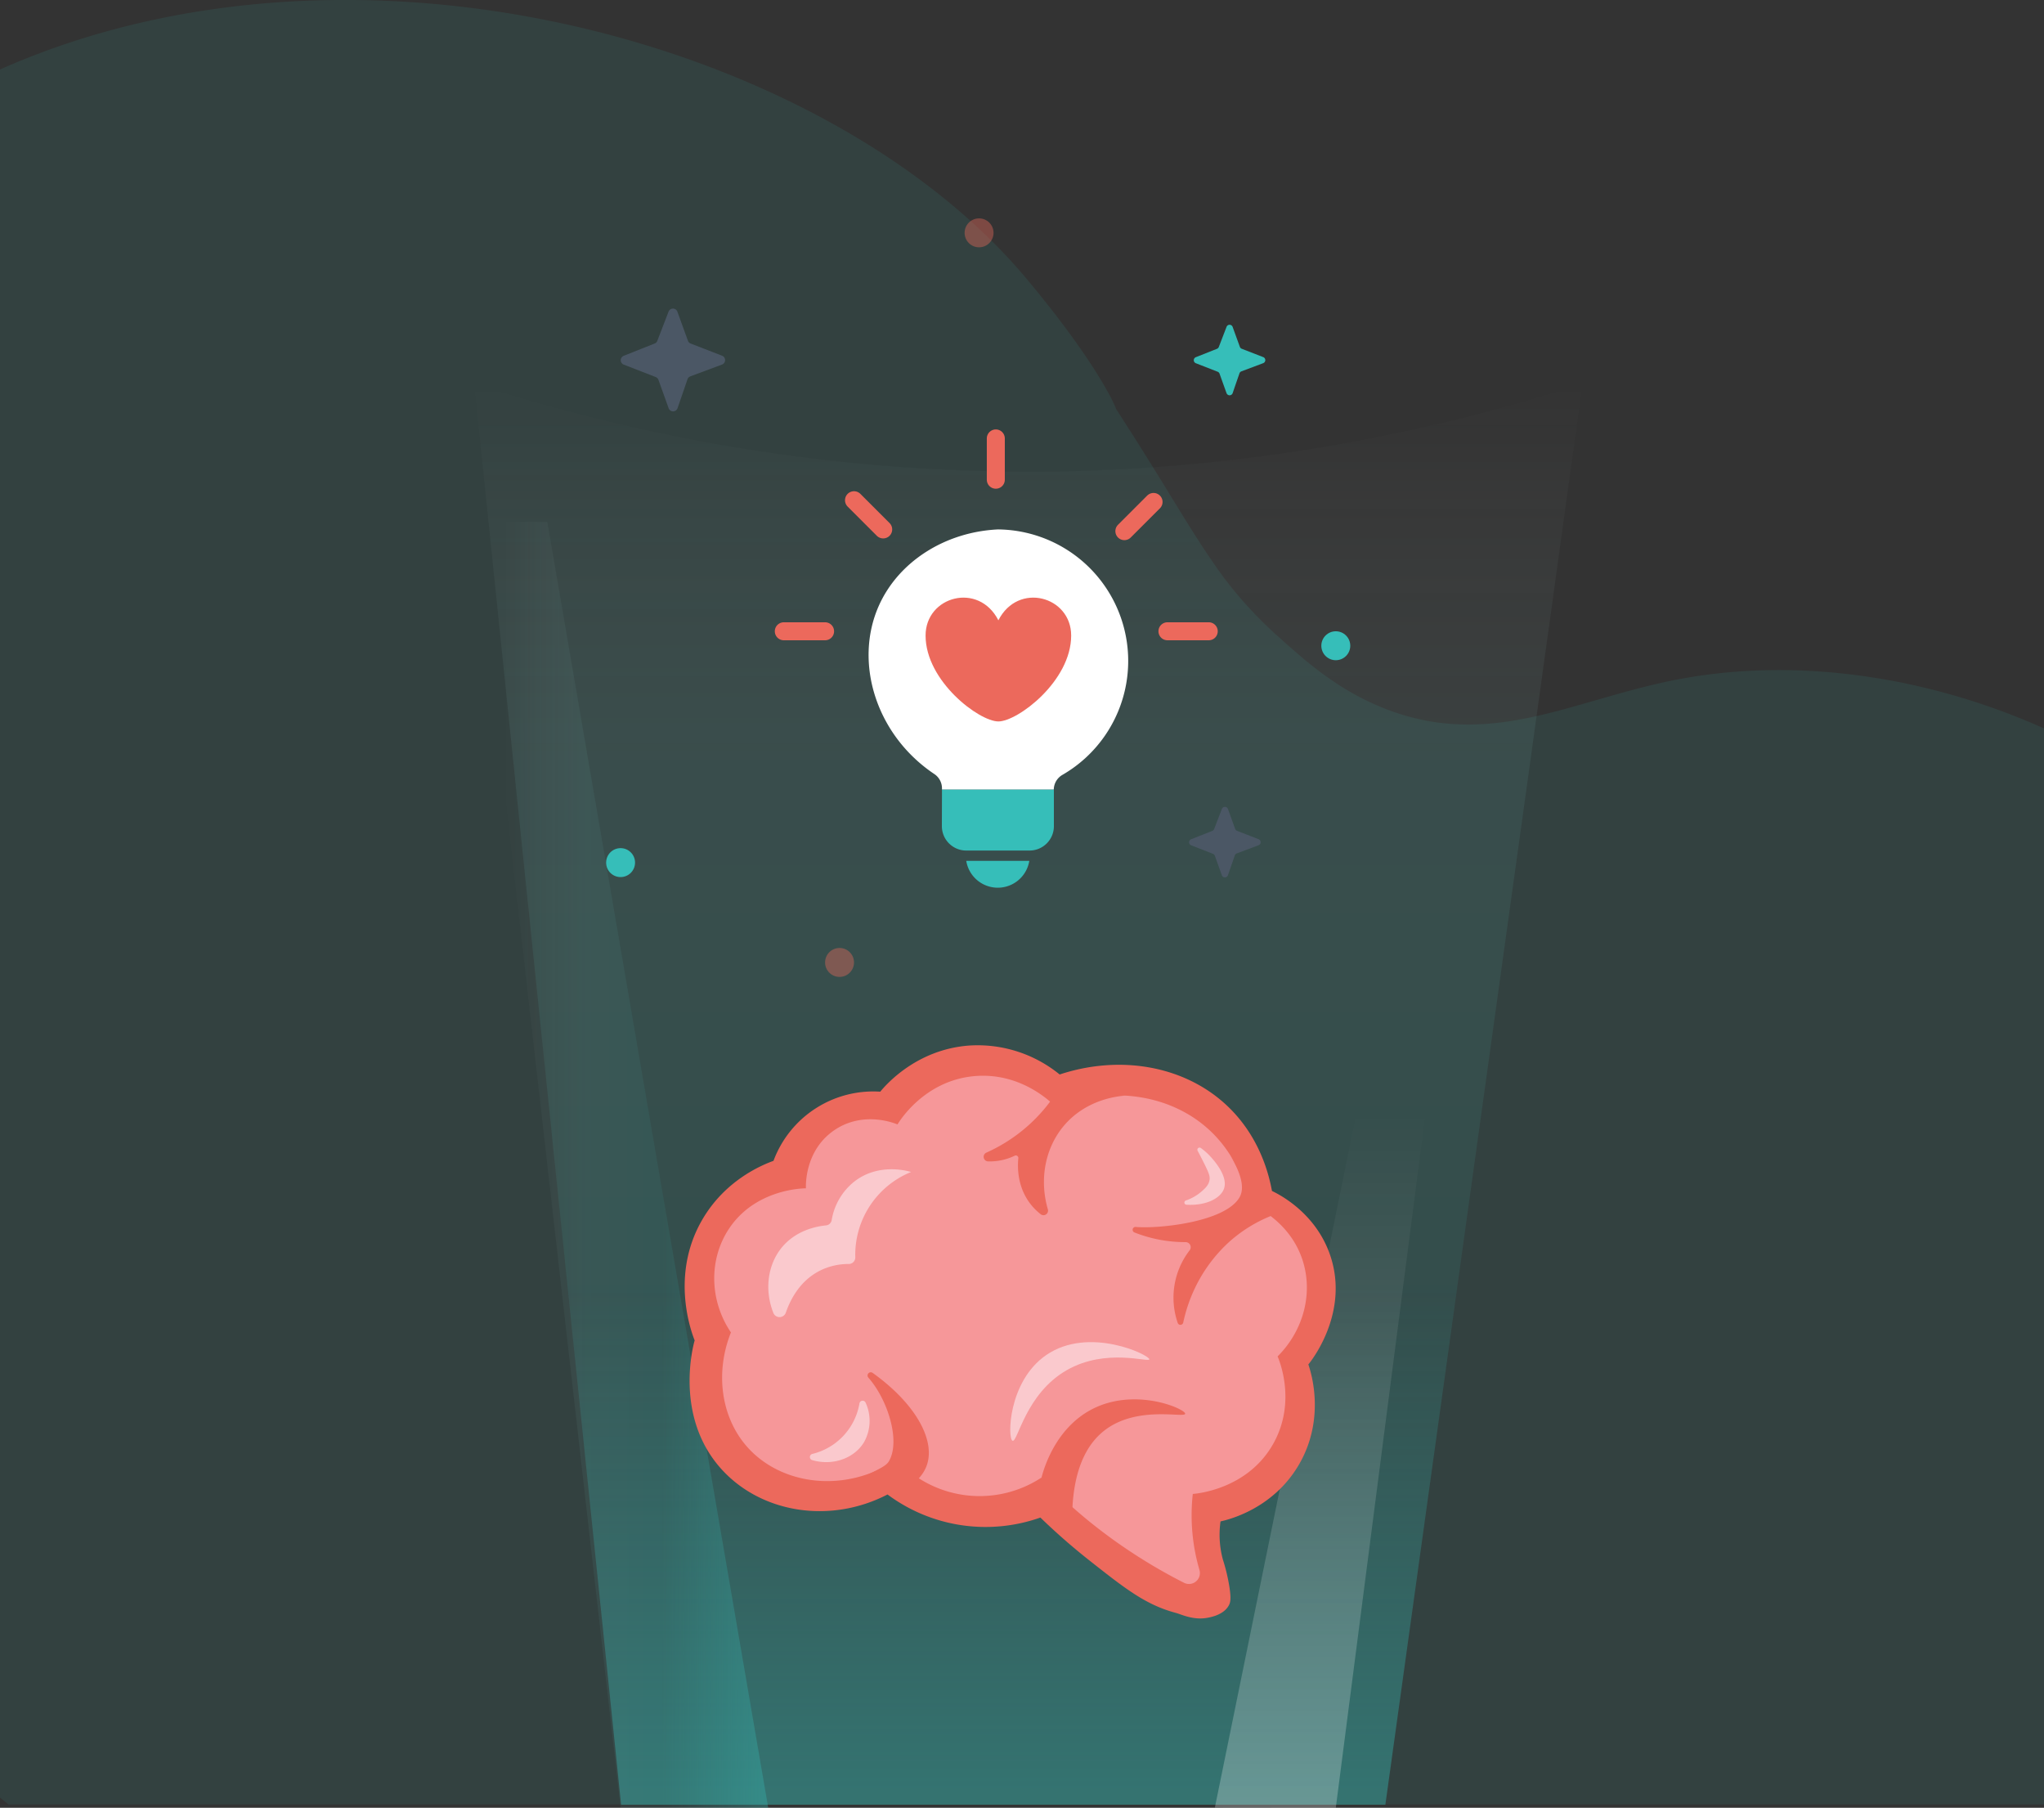 <svg xmlns="http://www.w3.org/2000/svg" xmlns:xlink="http://www.w3.org/1999/xlink" viewBox="0 0 748.85 662.2"><rect x="0" y="0" width="748.85" height="662.2" fill="#333333" stroke="none"/><defs><style>.cls-1,.cls-5{fill:#36beb9;}.cls-1{opacity:0.1;}.cls-2{fill:url(#linear-gradient);}.cls-3{fill:#4b5765;}.cls-4,.cls-9{fill:#ec695c;}.cls-4{opacity:0.4;}.cls-6{fill:none;stroke:#ec695c;stroke-linecap:round;stroke-miterlimit:10;stroke-width:6.6px;}.cls-7{opacity:0.8;fill:url(#linear-gradient-2);}.cls-8{opacity:0.25;fill:url(#linear-gradient-3);}.cls-10{fill:#f69799;}.cls-11{fill:#fac9cd;}.cls-12{fill:#fff;}</style><linearGradient id="linear-gradient" x1="376.76" y1="140.48" x2="376.76" y2="661.08" gradientUnits="userSpaceOnUse"><stop offset="0" stop-color="#fff" stop-opacity="0"/><stop offset="0.27" stop-color="#79ccc9" stop-opacity="0.09"/><stop offset="0.64" stop-color="#36beb9" stop-opacity="0.1"/><stop offset="0.99" stop-color="#36beb9" stop-opacity="0.4"/></linearGradient><linearGradient id="linear-gradient-2" x1="173.68" y1="426.7" x2="281.45" y2="426.7" gradientUnits="userSpaceOnUse"><stop offset="0.1" stop-color="#fff" stop-opacity="0"/><stop offset="0.38" stop-color="#79ccc9" stop-opacity="0.09"/><stop offset="0.64" stop-color="#36beb9" stop-opacity="0.1"/><stop offset="0.99" stop-color="#36beb9" stop-opacity="0.4"/></linearGradient><linearGradient id="linear-gradient-3" x1="487.78" y1="344.14" x2="487.78" y2="662.2" gradientUnits="userSpaceOnUse"><stop offset="0.2" stop-color="#fff" stop-opacity="0"/><stop offset="0.99" stop-color="#fff"/></linearGradient></defs><title>nucleus-accumbens_2</title><g id="Layer_2" data-name="Layer 2"><g id="Layer_1-2" data-name="Layer 1"><path class="cls-1" d="M748.85,266.82V661H3.1c-1-.84-2.07-1.69-3.1-2.54v-633c130.48-58,303.28-10.37,376.1,76.66,16.55,19.79,25.13,33.19,29.32,40.66a59.08,59.08,0,0,1,3.56,7.15c3,4.68,5.83,9.07,8.42,13.18,11.48,18.23,19,31.27,26.57,42.25a146.91,146.91,0,0,0,24.26,27.76c10.52,9.43,22.41,20.08,39.9,26.75,22.87,8.72,42.63,5.79,62.9.45,13.69-3.61,27.62-8.32,42.88-11.3C658.85,240.26,707.25,248.18,748.85,266.82Z"/><path class="cls-2" d="M579.84,140.48q-5.55,39.65-11,79.35-4.39,31.63-8.78,63.25-26.24,189-52.51,378h-280l-53.82-520.6a657.4,657.4,0,0,0,207,32.27q11.76,0,23.11-.55c6.88-.28,13.66-.68,20.32-1.16A657.41,657.41,0,0,0,579.84,140.48Z"/><path class="cls-3" d="M248.15,114.11q1.95,5.37,3.89,10.73a1.74,1.74,0,0,0,1,1l11.49,4.46a1.73,1.73,0,0,1,0,3.24l-11.66,4.34a1.73,1.73,0,0,0-1,1.06q-1.81,5.29-3.64,10.58a1.73,1.73,0,0,1-3.27,0l-3.74-10.41a1.72,1.72,0,0,0-1-1l-11.71-4.55a1.74,1.74,0,0,1,0-3.23l11.31-4.49a1.69,1.69,0,0,0,1-1q2.08-5.4,4.16-10.8A1.73,1.73,0,0,1,248.15,114.11Z"/><circle class="cls-4" cx="307.58" cy="352.55" r="5.3"/><path class="cls-3" d="M449.86,296.28c.88,2.45,1.77,4.91,2.66,7.36a1.19,1.19,0,0,0,.69.7l7.88,3.06a1.19,1.19,0,0,1,0,2.22l-8,3a1.22,1.22,0,0,0-.71.73c-.83,2.42-1.66,4.83-2.5,7.25a1.19,1.19,0,0,1-2.24,0c-.85-2.38-1.7-4.75-2.56-7.13a1.21,1.21,0,0,0-.69-.71l-8-3.12a1.19,1.19,0,0,1,0-2.21l7.75-3.07a1.23,1.23,0,0,0,.68-.68l2.85-7.4A1.19,1.19,0,0,1,449.86,296.28Z"/><circle class="cls-5" cx="489.39" cy="236.54" r="5.3"/><path class="cls-5" d="M451.57,119.69l2.67,7.36a1.17,1.17,0,0,0,.68.7l7.88,3.06a1.19,1.19,0,0,1,0,2.22l-8,3a1.18,1.18,0,0,0-.7.73q-1.26,3.61-2.5,7.25a1.19,1.19,0,0,1-2.24,0q-1.29-3.57-2.56-7.13a1.21,1.21,0,0,0-.69-.71l-8-3.12a1.19,1.19,0,0,1,0-2.21l7.75-3.07a1.21,1.21,0,0,0,.67-.68l2.85-7.4A1.19,1.19,0,0,1,451.57,119.69Z"/><circle class="cls-5" cx="227.36" cy="315.98" r="5.3"/><line class="cls-6" x1="364.83" y1="175.72" x2="364.83" y2="160.6"/><circle class="cls-4" cx="358.7" cy="85.29" r="5.3"/><polygon class="cls-7" points="227.36 662.2 173.68 191.19 200.52 191.19 281.45 662.2 227.36 662.2"/><polygon class="cls-8" points="489.39 662.2 530.48 344.14 509.94 344.14 445.08 662.15 489.39 662.2"/><path class="cls-9" d="M442.52,592.58c1.4-.27,6.09-1.19,7.81-4.78.39-.81.81-2.13,0-7a66.69,66.69,0,0,0-2.3-9.5,34.66,34.66,0,0,1-.87-14c2.7-.59,19.07-4.42,28.61-20.6,10.13-17.18,4.41-34.46,3.56-36.89.85-1,15.21-18.82,8-40-5.31-15.57-18.64-22.27-21.33-23.56-1.11-6.11-4.56-20.13-16.63-31.4-15.5-14.47-39-18.57-61.15-11.26A47.57,47.57,0,0,0,354.93,383c-19.36,1.48-30.53,14.58-32.44,16.89a39,39,0,0,0-39.11,25.33c-4.1,1.5-17.74,7-26.22,21.78-11.72,20.38-3.75,41.28-2.66,44-.46,1.55-7.65,27.8,9.77,47.11,14.49,16.06,39.67,20.3,60.89,9.33a60.17,60.17,0,0,0,56,8.45,235,235,0,0,0,18.07,15.8c13.34,10.53,20.67,16.21,31.57,19.13C432.83,591.35,437.23,593.62,442.52,592.58Z"/><path class="cls-10" d="M433.85,579.82a4,4,0,0,0,5.61-4.65A71.25,71.25,0,0,1,437,547.24c1.3-.09,20.28-1.67,29.62-18.64,8.27-15,2.23-29.91,1.45-31.74,9.55-9.52,13.11-23.26,9.09-35.42-4.66-14.11-17.43-19.72-19.47-20.57-1.08-5.45-4.36-17.77-15.17-27.43-14.27-12.75-35.86-15.68-55.79-8-1.29-1.36-12.83-13.09-30.45-11.18s-26.52,16.06-27.47,17.63c-.67-.29-12.46-5.25-23.24,2.17-10.93,7.53-10.34,20.57-10.3,21.23-1.39,0-18.67.38-28.24,14.87-7.4,11.22-7.13,26.26.76,37.92-5.81,14.56-3.71,30.8,5.73,41.67,12.56,14.46,36.4,17.44,54.94,4.89a41.28,41.28,0,0,0,53.14,6.58,191.3,191.3,0,0,0,18.6,17A196.86,196.86,0,0,0,433.85,579.82Z"/><path class="cls-11" d="M333.71,429.29c-.91-.29-11.95-3.56-21,3.75a22.76,22.76,0,0,0-8,13.83,2.33,2.33,0,0,1-2.09,2c-3.62.35-11.28,1.86-16.47,8.43-5,6.39-6.05,15.43-2.82,23.63a2.44,2.44,0,0,0,4.58-.12c1.76-5.11,5.5-12.18,13.24-15.72a23.35,23.35,0,0,1,9.76-2.08,2.4,2.4,0,0,0,2.44-2.42,32.73,32.73,0,0,1,20.39-31.26Z"/><path class="cls-9" d="M465.77,445.35A52,52,0,0,0,450,455.22a54.85,54.85,0,0,0-13,18.33,56.5,56.5,0,0,0-3.51,10.94,1.05,1.05,0,0,1-2,.14A28.36,28.36,0,0,1,435.84,458a1.86,1.86,0,0,0-1.47-3,51.74,51.74,0,0,1-7.72-.57,50.37,50.37,0,0,1-11.09-3,1.05,1.05,0,0,1,.47-2c7.81.75,32.66-1.6,38.06-10.79,1.35-2.3,1.89-6.58-3.28-15.26Z"/><path class="cls-9" d="M308.76,543a36.51,36.51,0,0,0,10.48-3.45c3.71-1.89,5.57-2.84,6.4-4.24,4.42-7.45-.47-22.74-7.5-30.67a1.18,1.18,0,0,1,1.53-1.77c15.58,11.13,23,24.41,19.95,33.65-.76,2.3-2.74,6.12-9,9.6Z"/><path class="cls-11" d="M314.88,514.05a1.18,1.18,0,0,1,2.23-.28,15.91,15.91,0,0,1-.6,14.57c-3.57,5.88-11.48,8.72-19,6.49a1.17,1.17,0,0,1,.06-2.24,23,23,0,0,0,17.31-18.54Z"/><path class="cls-9" d="M412.55,401.32c-2.53.15-14.22,1.15-22.55,10.78-7.1,8.22-9.3,19.87-6.11,30.86a1.67,1.67,0,0,1-2.58,1.85,21.47,21.47,0,0,1-3.86-3.88c-4.72-6.18-4.71-13.21-4.37-16.64a.93.93,0,0,0-1.36-.93,20.86,20.86,0,0,1-5.05,1.68,21.2,21.2,0,0,1-4.68.39,1.68,1.68,0,0,1-.65-3.2,59.37,59.37,0,0,0,27.29-24.64Z"/><path class="cls-11" d="M438.75,421.5a.79.79,0,0,1,1.15-1,21.66,21.66,0,0,1,2.76,2.31c1.25,1.25,7.37,7.63,5.81,12.48-1.16,3.66-6.68,6.44-13.79,6a.79.79,0,0,1-.22-1.54,17.39,17.39,0,0,0,5.47-3.07c1.44-1.22,2.82-2.42,3.18-4.33.27-1.42-.14-2.6-2.26-6.78C440.26,424.38,439.56,423,438.75,421.5Z"/><path class="cls-9" d="M392.88,552.66c.44-9.16,2.6-21.41,11.55-28.51,12-9.52,29.62-4.59,29.77-6.28s-17.32-9.48-32.92-2.25c-14.55,6.76-18.93,22.62-19.7,25.62a30.47,30.47,0,0,0,5.3,6.89A30.85,30.85,0,0,0,392.88,552.66Z"/><path class="cls-11" d="M390.89,501.86c14.35-8.17,30-2.67,30.18-3.93.18-1.52-22.09-12.38-37.82-1.53-14,9.69-14.16,30.66-12.29,31.36S375.69,510.52,390.89,501.86Z"/><path class="cls-12" d="M345.11,289.26v-.52a6.3,6.3,0,0,0-2.83-5.22c-21.39-14.34-29.44-40.82-20.4-61.42,7.17-16.32,24.31-27.23,43.71-28.17a48.18,48.18,0,0,1,23.66,89.9,6.32,6.32,0,0,0-3.18,5.43h-41Z"/><path class="cls-9" d="M365.77,227.22c-7.25-14.17-26.67-8.81-26.67,5.58,0,16.74,19.64,31.47,26.67,31.47s26.67-14.73,26.67-31.47C392.44,218.41,373,213.05,365.77,227.22Z"/><path class="cls-5" d="M345.11,289.26h41v13.37a8.93,8.93,0,0,1-8.93,8.93H354a8.93,8.93,0,0,1-8.93-8.93Z"/><path class="cls-5" d="M354,315.34a11.7,11.7,0,0,0,23.1,0Z"/><line class="cls-6" x1="302.28" y1="231.24" x2="287.16" y2="231.24"/><line class="cls-6" x1="442.84" y1="231.24" x2="427.71" y2="231.24"/><line class="cls-6" x1="323.57" y1="193.93" x2="312.88" y2="183.24"/><line class="cls-6" x1="411.93" y1="194.56" x2="422.62" y2="183.87"/></g></g></svg>